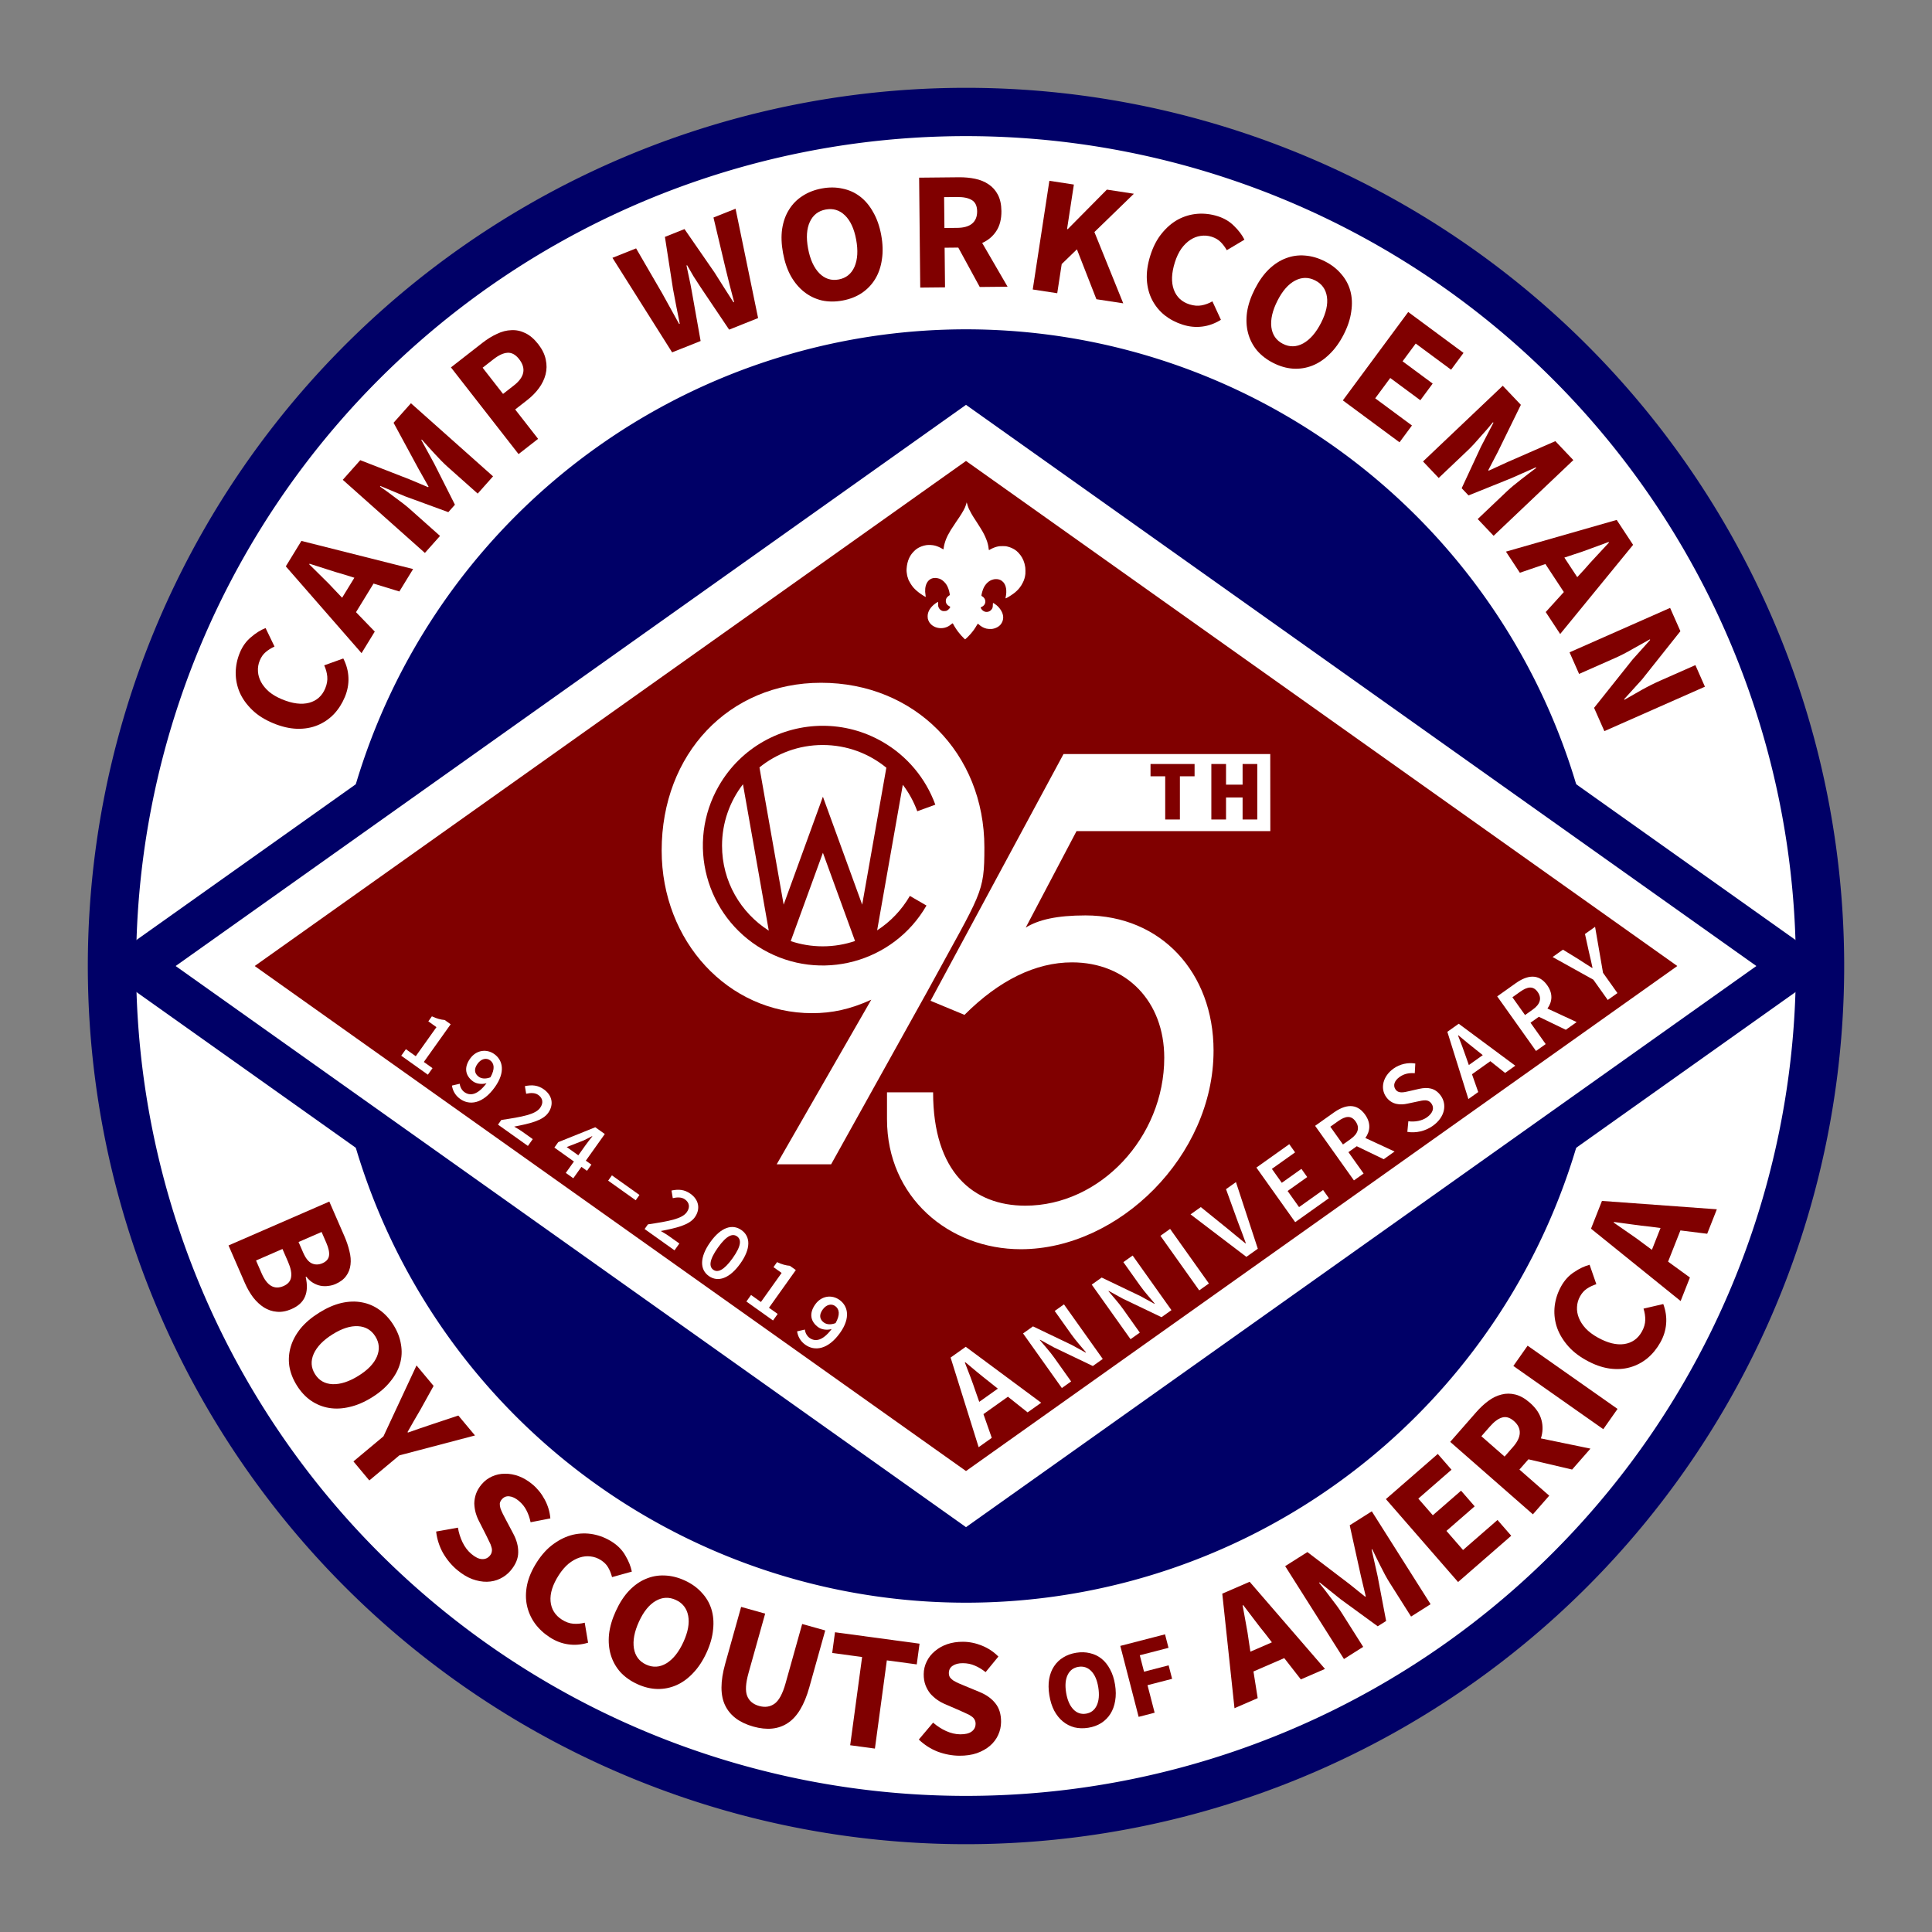 <?xml version="1.0" encoding="UTF-8" standalone="no"?>
<svg
   xmlns:dc="http://purl.org/dc/elements/1.1/"
   xmlns:cc="http://creativecommons.org/ns#"
   xmlns:rdf="http://www.w3.org/1999/02/22-rdf-syntax-ns#"
   xmlns:svg="http://www.w3.org/2000/svg"
   xmlns="http://www.w3.org/2000/svg"
   version="1.1"
   id="svg2"
   viewBox="0 0 1100 1100"
   height="1100"
   width="1100">
  <rect x="0" y="0" width="1100" height="1100" fill="#808080" stroke="none"/>
  <defs
     id="defs4" />
  <g
     transform="translate(0,47.638)"
     id="layer1">
    <path
       id="path843"
       d="M 1050,502.362 A 500,500 0 0 1 550,1002.362 500,500 0 0 1 50,502.362 500,500 0 0 1 550,2.362 500,500 0 0 1 1050,502.362 Z"
       style="color:#000000;clip-rule:nonzero;display:inline;overflow:visible;visibility:visible;opacity:1;isolation:auto;mix-blend-mode:normal;color-interpolation:sRGB;color-interpolation-filters:linearRGB;solid-color:#000000;solid-opacity:1;fill:#000067;fill-opacity:1;fill-rule:nonzero;stroke:none;stroke-width:1.491;stroke-linecap:round;stroke-linejoin:round;stroke-miterlimit:4;stroke-dasharray:none;stroke-dashoffset:0;stroke-opacity:1;paint-order:normal;color-rendering:auto;image-rendering:auto;shape-rendering:auto;text-rendering:auto;enable-background:accumulate" />
    <path
       id="path894"
       d="m -264.554,-299.451 a 417.5,417.5 0 0 1 -417.5,417.5 417.5,417.5 0 0 1 -417.5,-417.5 417.5,417.5 0 0 1 417.5,-417.5 417.5,417.5 0 0 1 417.5,417.5 z"
       style="color:#000000;clip-rule:nonzero;display:inline;overflow:visible;visibility:visible;opacity:1;isolation:auto;mix-blend-mode:normal;color-interpolation:sRGB;color-interpolation-filters:linearRGB;solid-color:#000000;solid-opacity:1;fill:none;fill-opacity:1;fill-rule:nonzero;stroke:#ffffff;stroke-width:110;stroke-linecap:round;stroke-linejoin:round;stroke-miterlimit:4;stroke-dasharray:none;stroke-dashoffset:0;stroke-opacity:1;paint-order:normal;color-rendering:auto;image-rendering:auto;shape-rendering:auto;text-rendering:auto;enable-background:accumulate"
       transform="rotate(-161.295)" />
    <path
       d="m 155.453,364.09 q -7.182,-2.98 -11.848,-7.515 -4.755,-4.572 -7.111,-9.915 -2.319,-5.432 -2.298,-11.243 0.058,-5.9 2.376,-11.487 2.244,-5.409 6.353,-8.797 4.056,-3.514 8.285,-5.189 l 5.088,10.53 q -2.959,1.37 -5.069,3.197 -2.073,1.738 -3.324,4.753 -1.251,3.015 -1.025,6.227 0.174,3.087 1.759,6.031 1.585,2.944 4.564,5.532 3.017,2.499 7.361,4.302 8.956,3.716 15.503,1.964 6.459,-1.789 9.108,-8.173 1.472,-3.547 1.157,-6.796 -0.315,-3.249 -1.737,-6.333 l 10.872,-3.907 q 2.748,5.402 2.925,10.984 0.215,5.494 -2.03,10.903 -2.318,5.586 -6.241,9.779 -4.011,4.156 -9.281,6.335 -5.269,2.179 -11.65,2.025 -6.469,-0.19 -13.74,-3.207 z"
       style="font-style:normal;font-variant:normal;font-weight:bold;font-stretch:normal;font-size:96px;line-height:1;font-family:'Source Sans Pro';-inkscape-font-specification:'Source Sans Pro Bold';letter-spacing:10px;word-spacing:10px;fill:#800000;fill-opacity:1;stroke:none;stroke-width:1px;stroke-linecap:butt;stroke-linejoin:miter;stroke-opacity:1"
       id="path1092" />
    <path
       d="m 201.764,281.31 -5.663,-1.783 q -4.713,-1.313 -9.866,-3.009 -5.154,-1.696 -9.98,-3.192 l -0.201,0.327 q 3.653,3.592 7.502,7.416 3.817,3.692 7.125,7.297 l 4.107,4.32 z m 10.917,3.316 -9.986,16.286 10.678,11.052 -7.527,12.276 -43.122,-49.414 8.882,-14.486 63.597,16.024 -7.828,12.767 z"
       style="font-style:normal;font-variant:normal;font-weight:bold;font-stretch:normal;font-size:96px;line-height:1;font-family:'Source Sans Pro';-inkscape-font-specification:'Source Sans Pro Bold';letter-spacing:10px;word-spacing:10px;fill:#800000;fill-opacity:1;stroke:none;stroke-width:1px;stroke-linecap:butt;stroke-linejoin:miter;stroke-opacity:1"
       id="path1094" />
    <path
       d="m 195.162,225.551 9.957,-11.186 27.967,10.886 10.664,4.48 0.255,-0.287 -5.685,-10.073 -14.244,-26.303 9.894,-11.114 46.752,41.617 -8.745,9.824 -17.138,-15.255 q -1.721,-1.532 -3.673,-3.526 -1.952,-1.994 -3.84,-4.061 -1.96,-2.13 -3.776,-4.132 -1.888,-2.066 -3.417,-3.813 l -0.255,0.287 7.381,13.51 11.759,23.32 -3.766,4.231 -24.525,-8.978 -14.147,-5.91 -0.255,0.287 q 1.912,1.317 4.183,2.953 2.199,1.572 4.478,3.344 2.271,1.636 4.478,3.344 2.207,1.708 3.928,3.24 l 17.138,15.255 -8.617,9.68 z"
       style="font-style:normal;font-variant:normal;font-weight:bold;font-stretch:normal;font-size:96px;line-height:1;font-family:'Source Sans Pro';-inkscape-font-specification:'Source Sans Pro Bold';letter-spacing:10px;word-spacing:10px;fill:#800000;fill-opacity:1;stroke:none;stroke-width:1px;stroke-linecap:butt;stroke-linejoin:miter;stroke-opacity:1"
       id="path1096" />
    <path
       d="m 256.748,161.543 18.017,-14.05 q 4.012,-3.129 8.144,-5.012 4.148,-2.018 8.198,-2.132 4.066,-0.249 8.001,1.674 3.875,1.847 7.358,6.314 3.365,4.315 4.255,8.734 0.965,4.36 -0.09,8.47 -1.056,4.11 -3.771,7.81 -2.715,3.7 -6.651,6.77 l -6.889,5.372 13.047,16.73 -11.128,8.678 z m 35.873,10.252 q 9.084,-7.084 2.945,-14.957 -3.011,-3.861 -6.597,-3.621 -3.511,0.181 -7.977,3.664 l -6.208,4.841 11.63,14.913 z"
       style="font-style:normal;font-variant:normal;font-weight:bold;font-stretch:normal;font-size:96px;line-height:1;font-family:'Source Sans Pro';-inkscape-font-specification:'Source Sans Pro Bold';letter-spacing:10px;word-spacing:10px;fill:#800000;fill-opacity:1;stroke:none;stroke-width:1px;stroke-linecap:butt;stroke-linejoin:miter;stroke-opacity:1"
       id="path1098" />
    <path
       d="m 348.706,99.147 13.465,-5.369 14.857,25.598 q 2.348,4.335 4.821,8.723 2.437,4.299 4.821,8.723 l 0.357,-0.142 q -0.957,-4.993 -1.968,-9.86 -0.957,-4.993 -1.879,-9.896 l -4.602,-29.687 11.147,-4.444 17.086,24.709 q 2.669,4.103 5.321,8.42 2.705,4.192 5.481,8.563 l 0.357,-0.142 q -1.26,-4.975 -2.538,-9.736 -1.189,-4.797 -2.378,-9.593 l -6.831,-28.798 12.573,-5.013 12.837,62.265 -16.497,6.578 -16.231,-24.12 q -2.064,-3.104 -4.04,-6.244 -1.922,-3.264 -3.647,-6.297 l -0.357,0.142 q 0.745,3.424 1.507,7.15 0.816,3.602 1.454,7.275 l 5.084,28.564 -16.23,6.471 z"
       style="font-style:normal;font-variant:normal;font-weight:bold;font-stretch:normal;font-size:96px;line-height:1;font-family:'Source Sans Pro';-inkscape-font-specification:'Source Sans Pro Bold';letter-spacing:10px;word-spacing:10px;fill:#800000;fill-opacity:1;stroke:none;stroke-width:1px;stroke-linecap:butt;stroke-linejoin:miter;stroke-opacity:1"
       id="path1100" />
    <path
       d="m 479.736,123.473 q -6.23,1.155 -11.824,-0.053 -5.517,-1.32 -9.969,-4.79 -4.452,-3.47 -7.631,-9.032 -3.085,-5.579 -4.486,-13.13 -1.401,-7.551 -0.504,-13.771 0.974,-6.332 3.92,-10.979 2.928,-4.742 7.64,-7.763 4.789,-3.134 11.019,-4.289 6.23,-1.155 11.729,0.07 5.577,1.114 10.011,4.49 4.434,3.376 7.519,8.955 3.162,5.467 4.545,12.924 1.401,7.551 0.427,13.883 -0.879,6.314 -3.79,11.15 -2.911,4.836 -7.682,8.064 -4.694,3.116 -10.924,4.272 z m -2.223,-11.988 q 6.324,-1.173 9.007,-7.236 2.666,-6.157 0.933,-15.502 -1.716,-9.25 -6.36,-13.759 -4.644,-4.509 -10.968,-3.336 -6.324,1.173 -9.043,7.047 -2.718,5.874 -1.003,15.124 1.733,9.345 6.43,14.137 4.679,4.697 11.003,3.525 z"
       style="font-style:normal;font-variant:normal;font-weight:bold;font-stretch:normal;font-size:96px;line-height:1;font-family:'Source Sans Pro';-inkscape-font-specification:'Source Sans Pro Bold';letter-spacing:10px;word-spacing:10px;fill:#800000;fill-opacity:1;stroke:none;stroke-width:1px;stroke-linecap:butt;stroke-linejoin:miter;stroke-opacity:1"
       id="path1102" />
    <path
       d="m 537.714,82.173 7.296,-0.074 q 5.568,-0.057 8.424,-2.39 2.951,-2.43 2.905,-7.038 -0.047,-4.608 -3.041,-6.401 -2.898,-1.795 -8.466,-1.738 l -7.296,0.074 z m 20.118,33.59 -12.228,-22.437 -7.776,0.079 0.229,22.559 -14.111,0.143 -0.635,-62.589 22.559,-0.229 q 4.992,-0.051 9.321,0.865 4.426,0.915 7.713,3.186 3.286,2.175 5.244,5.899 1.958,3.724 2.014,9.292 0.07,6.912 -2.956,11.455 -2.931,4.446 -7.996,6.706 l 14.462,24.91 z"
       style="font-style:normal;font-variant:normal;font-weight:bold;font-stretch:normal;font-size:96px;line-height:1;font-family:'Source Sans Pro';-inkscape-font-specification:'Source Sans Pro Bold';letter-spacing:10px;word-spacing:10px;fill:#800000;fill-opacity:1;stroke:none;stroke-width:1px;stroke-linecap:butt;stroke-linejoin:miter;stroke-opacity:1"
       id="path1104" />
    <path
       d="m 597.469,55.303 13.949,2.136 -3.879,25.337 0.38,0.058 22.288,-22.518 15.373,2.354 -22.471,21.811 16.415,40.584 -15.278,-2.339 -11.093,-28.406 -8.665,8.385 -2.542,16.607 -13.949,-2.136 z"
       style="font-style:normal;font-variant:normal;font-weight:bold;font-stretch:normal;font-size:96px;line-height:1;font-family:'Source Sans Pro';-inkscape-font-specification:'Source Sans Pro Bold';letter-spacing:10px;word-spacing:10px;fill:#800000;fill-opacity:1;stroke:none;stroke-width:1px;stroke-linecap:butt;stroke-linejoin:miter;stroke-opacity:1"
       id="path1106" />
    <path
       d="m 654.967,97.779 q 2.342,-7.415 6.452,-12.459 4.139,-5.136 9.256,-7.95 5.208,-2.785 11,-3.271 5.883,-0.458 11.65,1.364 5.584,1.764 9.318,5.56 3.854,3.734 5.892,7.801 l -10.046,5.989 q -1.624,-2.828 -3.628,-4.77 -1.913,-1.913 -5.025,-2.896 -3.112,-0.983 -6.292,-0.477 -3.059,0.443 -5.854,2.279 -2.795,1.836 -5.112,5.03 -2.226,3.223 -3.643,7.709 -2.92,9.246 -0.603,15.615 2.346,6.278 8.937,8.36 3.662,1.156 6.871,0.559 3.209,-0.597 6.158,-2.284 l 4.842,10.489 q -5.141,3.209 -10.687,3.874 -5.454,0.694 -11.038,-1.07 -5.767,-1.821 -10.287,-5.363 -4.49,-3.633 -7.121,-8.692 -2.631,-5.059 -3.035,-11.429 -0.376,-6.461 1.995,-13.968 z"
       style="font-style:normal;font-variant:normal;font-weight:bold;font-stretch:normal;font-size:96px;line-height:1;font-family:'Source Sans Pro';-inkscape-font-specification:'Source Sans Pro Bold';letter-spacing:10px;word-spacing:10px;fill:#800000;fill-opacity:1;stroke:none;stroke-width:1px;stroke-linecap:butt;stroke-linejoin:miter;stroke-opacity:1"
       id="path1108" />
    <path
       d="m 724.908,158.994 q -5.646,-2.876 -9.349,-7.239 -3.574,-4.406 -4.993,-9.869 -1.419,-5.463 -0.556,-11.811 0.948,-6.304 4.434,-13.148 3.485,-6.844 7.983,-11.232 4.627,-4.431 9.793,-6.324 5.21,-1.979 10.788,-1.508 5.707,0.429 11.353,3.304 5.646,2.876 9.263,7.196 3.746,4.278 5.209,9.656 1.463,5.378 0.514,11.682 -0.819,6.262 -4.261,13.02 -3.485,6.844 -8.112,11.274 -4.541,4.474 -9.794,6.539 -5.253,2.065 -11.004,1.722 -5.621,-0.385 -11.267,-3.261 z m 5.533,-10.864 q 5.731,2.919 11.551,-0.258 5.863,-3.262 10.176,-11.731 4.27,-8.383 3.33,-14.787 -0.94,-6.404 -6.671,-9.323 -5.731,-2.919 -11.464,0.087 -5.732,3.006 -10.002,11.389 -4.313,8.469 -3.504,15.13 0.853,6.575 6.584,9.494 z"
       style="font-style:normal;font-variant:normal;font-weight:bold;font-stretch:normal;font-size:96px;line-height:1;font-family:'Source Sans Pro';-inkscape-font-specification:'Source Sans Pro Bold';letter-spacing:10px;word-spacing:10px;fill:#800000;fill-opacity:1;stroke:none;stroke-width:1px;stroke-linecap:butt;stroke-linejoin:miter;stroke-opacity:1"
       id="path1110" />
    <path
       d="m 801.777,130.002 31.492,23.289 -7.078,9.571 -20.146,-14.898 -7.477,10.112 17.136,12.672 -7.021,9.494 -17.136,-12.672 -8.562,11.578 20.918,15.469 -7.078,9.571 -32.264,-23.859 z"
       style="font-style:normal;font-variant:normal;font-weight:bold;font-stretch:normal;font-size:96px;line-height:1;font-family:'Source Sans Pro';-inkscape-font-specification:'Source Sans Pro Bold';letter-spacing:10px;word-spacing:10px;fill:#800000;fill-opacity:1;stroke:none;stroke-width:1px;stroke-linecap:butt;stroke-linejoin:miter;stroke-opacity:1"
       id="path1112" />
    <path
       d="m 855.604,171.997 10.312,10.861 -13.194,26.956 -5.359,10.251 0.264,0.278 10.514,-4.82 27.405,-11.988 10.245,10.791 -45.392,43.097 -9.056,-9.538 16.639,-15.798 q 1.671,-1.586 3.822,-3.364 2.151,-1.778 4.368,-3.486 2.287,-1.774 4.435,-3.416 2.217,-1.708 4.086,-3.086 l -0.264,-0.278 -14.082,6.222 -24.224,9.761 -3.9,-4.108 11.004,-23.685 7.075,-13.601 -0.264,-0.278 q -1.473,1.795 -3.293,3.921 -1.751,2.06 -3.707,4.182 -1.821,2.126 -3.707,4.182 -1.887,2.056 -3.558,3.643 l -16.639,15.798 -8.923,-9.399 z"
       style="font-style:normal;font-variant:normal;font-weight:bold;font-stretch:normal;font-size:96px;line-height:1;font-family:'Source Sans Pro';-inkscape-font-specification:'Source Sans Pro Bold';letter-spacing:10px;word-spacing:10px;fill:#800000;fill-opacity:1;stroke:none;stroke-width:1px;stroke-linecap:butt;stroke-linejoin:miter;stroke-opacity:1"
       id="path1114" />
    <path
       d="m 898.023,280.973 4.02,-4.37 q 3.19,-3.709 6.915,-7.654 3.724,-3.945 7.128,-7.68 l -0.211,-0.321 q -4.803,1.782 -9.9,3.643 -4.964,1.888 -9.632,3.351 l -5.656,1.884 z m -7.638,8.475 -10.503,-15.958 -14.541,4.973 -7.917,-12.028 63.05,-18.054 9.342,14.194 -41.516,50.771 -8.234,-12.51 z"
       style="font-style:normal;font-variant:normal;font-weight:bold;font-stretch:normal;font-size:96px;line-height:1;font-family:'Source Sans Pro';-inkscape-font-specification:'Source Sans Pro Bold';letter-spacing:10px;word-spacing:10px;fill:#800000;fill-opacity:1;stroke:none;stroke-width:1px;stroke-linecap:butt;stroke-linejoin:miter;stroke-opacity:1"
       id="path1116" />
    <path
       d="m 950.889,298.472 5.859,13.259 -21.855,27.499 -10.162,11.207 0.155,0.351 q 4.372,-2.457 9.72,-5.554 5.387,-3.01 10.48,-5.26 l 20.196,-8.924 5.432,12.293 -57.252,25.297 -5.859,-13.259 21.943,-27.537 9.986,-11.129 -0.155,-0.351 q -4.548,2.534 -9.759,5.467 -5.173,3.02 -10.266,5.271 l -20.284,8.963 -5.432,-12.293 z"
       style="font-style:normal;font-variant:normal;font-weight:bold;font-stretch:normal;font-size:96px;line-height:1;font-family:'Source Sans Pro';-inkscape-font-specification:'Source Sans Pro Bold';letter-spacing:10px;word-spacing:10px;fill:#800000;fill-opacity:1;stroke:none;stroke-width:1px;stroke-linecap:butt;stroke-linejoin:miter;stroke-opacity:1"
       id="path1118" />
    <path
       id="path894-1"
       d="m 67.089,657.328 a 417.5,417.5 0 0 1 -417.5,417.5 417.5,417.5 0 0 1 -417.5,-417.5 417.5,417.5 0 0 1 417.5,-417.5 417.5,417.5 0 0 1 417.5,417.5 z"
       style="color:#000000;clip-rule:nonzero;display:inline;overflow:visible;visibility:visible;opacity:1;isolation:auto;mix-blend-mode:normal;color-interpolation:sRGB;color-interpolation-filters:linearRGB;solid-color:#000000;solid-opacity:1;fill:none;fill-opacity:1;fill-rule:nonzero;stroke:none;stroke-width:110;stroke-linecap:round;stroke-linejoin:round;stroke-miterlimit:4;stroke-dasharray:none;stroke-dashoffset:0;stroke-opacity:1;paint-order:normal;color-rendering:auto;image-rendering:auto;shape-rendering:auto;text-rendering:auto;enable-background:accumulate"
       transform="matrix(-0.942,0.334,0.334,0.942,0,0)" />
    <path
       d="m 187.503,636.49 8.542,19.63 q 1.954,4.489 2.897,8.581 1.069,4.141 0.623,7.686 -0.408,3.633 -2.448,6.405 -2.001,2.86 -6.138,4.66 -1.937,0.843 -4.141,1.069 -2.166,0.315 -4.337,-0.102 -2.17,-0.417 -4.295,-1.69 -2.125,-1.274 -3.814,-3.471 l -0.352,0.153 q 1.537,6.66 -0.379,11.158 -1.878,4.586 -7.688,7.114 -4.401,1.915 -8.336,1.534 -3.897,-0.293 -7.35,-2.455 -3.327,-2.112 -6.145,-5.701 -2.73,-3.628 -4.761,-8.293 l -9.27,-21.302 z m -14.877,29.088 q 2.069,4.753 4.836,6.062 2.894,1.358 6.151,-0.059 3.257,-1.417 3.708,-4.231 0.451,-2.814 -1.541,-7.391 l -2.681,-6.162 -13.116,5.708 z m -23.671,11.767 q 4.635,10.651 12.469,7.242 3.785,-1.647 4.308,-5.016 0.611,-3.407 -1.725,-8.777 l -3.179,-7.306 -15.052,6.55 z"
       style="font-style:normal;font-variant:normal;font-weight:bold;font-stretch:normal;font-size:96px;line-height:445%;font-family:'Source Sans Pro';-inkscape-font-specification:'Source Sans Pro Bold';letter-spacing:0.55px;word-spacing:0px;fill:#800000;fill-opacity:1;stroke:none;stroke-width:1px;stroke-linecap:butt;stroke-linejoin:miter;stroke-opacity:1"
       id="path1121" />
    <path
       d="m 169.001,741.169 q -3.354,-5.376 -4.275,-11.024 -0.789,-5.618 0.813,-11.03 1.602,-5.412 5.616,-10.405 4.064,-4.912 10.58,-8.977 6.516,-4.065 12.633,-5.505 6.249,-1.409 11.652,-0.367 5.484,0.992 10.02,4.272 4.668,3.311 8.022,8.687 3.354,5.376 4.224,10.943 1.003,5.598 -0.518,10.959 -1.521,5.361 -5.585,10.273 -3.932,4.942 -10.367,8.956 -6.516,4.065 -12.765,5.474 -6.198,1.491 -11.764,0.55 -5.565,-0.941 -10.315,-4.201 -4.617,-3.23 -7.971,-8.605 z m 10.344,-6.453 q 3.404,5.457 10.029,5.737 6.706,0.229 14.769,-4.801 7.982,-4.98 10.48,-10.951 2.498,-5.971 -0.906,-11.428 -3.404,-5.457 -9.866,-5.839 -6.461,-0.382 -14.444,4.598 -8.064,5.03 -10.806,11.154 -2.661,6.073 0.744,11.53 z"
       style="font-style:normal;font-variant:normal;font-weight:bold;font-stretch:normal;font-size:96px;line-height:445%;font-family:'Source Sans Pro';-inkscape-font-specification:'Source Sans Pro Bold';letter-spacing:0.55px;word-spacing:0px;fill:#800000;fill-opacity:1;stroke:none;stroke-width:1px;stroke-linecap:butt;stroke-linejoin:miter;stroke-opacity:1"
       id="path1123" />
    <path
       d="m 218.324,770.153 18.823,-40.362 9.723,11.642 -7.483,13.504 q -1.865,3.308 -3.705,6.347 -1.705,3.05 -3.644,6.42 l 0.246,0.295 q 3.661,-1.307 6.967,-2.441 3.44,-1.122 7.028,-2.368 l 14.683,-4.884 9.477,11.347 -43.069,11.331 -17.094,14.277 -9.046,-10.831 z"
       style="font-style:normal;font-variant:normal;font-weight:bold;font-stretch:normal;font-size:96px;line-height:445%;font-family:'Source Sans Pro';-inkscape-font-specification:'Source Sans Pro Bold';letter-spacing:0.55px;word-spacing:0px;fill:#800000;fill-opacity:1;stroke:none;stroke-width:1px;stroke-linecap:butt;stroke-linejoin:miter;stroke-opacity:1"
       id="path1125" />
    <path
       d="m 260.725,822.139 q 0.715,4.367 2.624,8.36 1.983,4.054 4.993,6.59 3.378,2.845 6.045,2.957 2.74,0.174 4.533,-1.956 0.928,-1.101 1.094,-2.342 0.24,-1.179 -0.22,-2.57 -0.325,-1.403 -1.214,-3.03 -0.754,-1.639 -1.739,-3.598 l -4.015,-7.9 q -1.217,-2.28 -1.99,-4.939 -0.7,-2.597 -0.796,-5.314 0.039,-2.729 0.962,-5.465 0.986,-2.81 3.212,-5.453 2.474,-2.937 5.886,-4.456 3.474,-1.592 7.359,-1.584 3.946,-0.066 7.958,1.43 4.085,1.558 7.83,4.711 4.186,3.525 6.864,8.541 2.752,5.078 3.239,10.76 l -11.258,2.191 q -0.804,-3.815 -2.35,-6.748 -1.484,-3.007 -4.348,-5.419 -2.79,-2.35 -5.469,-2.597 -2.543,-0.259 -4.275,1.797 -0.928,1.101 -1.094,2.342 -0.031,1.229 0.367,2.694 0.533,1.453 1.36,3.154 0.889,1.627 1.874,3.587 l 4.066,7.691 q 2.922,5.473 2.821,10.659 -0.027,5.248 -4.294,10.315 -2.535,3.011 -6.072,4.676 -3.401,1.654 -7.482,1.731 -3.946,0.066 -8.375,-1.531 -4.367,-1.67 -8.626,-5.256 -4.7,-3.958 -7.977,-9.604 -3.142,-5.658 -3.907,-12.201 z"
       style="font-style:normal;font-variant:normal;font-weight:bold;font-stretch:normal;font-size:96px;line-height:445%;font-family:'Source Sans Pro';-inkscape-font-specification:'Source Sans Pro Bold';letter-spacing:0.55px;word-spacing:0px;fill:#800000;fill-opacity:1;stroke:none;stroke-width:1px;stroke-linecap:butt;stroke-linejoin:miter;stroke-opacity:1"
       id="path1127" />
    <path
       d="m 305.701,841.732 q 4.209,-6.539 9.5,-10.325 5.343,-3.867 11.02,-5.237 5.757,-1.318 11.473,-0.265 5.796,1.105 10.882,4.378 4.924,3.169 7.529,7.814 2.737,4.616 3.635,9.075 l -11.267,3.137 q -0.823,-3.156 -2.246,-5.556 -1.343,-2.348 -4.087,-4.115 -2.745,-1.767 -5.946,-2.114 -3.068,-0.377 -6.247,0.66 -3.179,1.036 -6.255,3.509 -2.995,2.525 -5.541,6.48 -5.248,8.153 -4.686,14.908 0.613,6.674 6.426,10.415 3.229,2.078 6.482,2.345 3.253,0.267 6.541,-0.585 l 1.914,11.393 q -5.804,1.744 -11.329,0.928 -5.445,-0.764 -10.369,-3.934 -5.086,-3.273 -8.515,-7.878 -3.377,-4.686 -4.586,-10.258 -1.208,-5.573 0.076,-11.825 1.336,-6.333 5.597,-12.952 z"
       style="font-style:normal;font-variant:normal;font-weight:bold;font-stretch:normal;font-size:96px;line-height:445%;font-family:'Source Sans Pro';-inkscape-font-specification:'Source Sans Pro Bold';letter-spacing:0.55px;word-spacing:0px;fill:#800000;fill-opacity:1;stroke:none;stroke-width:1px;stroke-linecap:butt;stroke-linejoin:miter;stroke-opacity:1"
       id="path1129" />
    <path
       d="m 362.834,911.209 q -5.761,-2.638 -9.642,-6.843 -3.754,-4.253 -5.4,-9.652 -1.646,-5.399 -1.048,-11.777 0.685,-6.338 3.882,-13.321 3.197,-6.983 7.508,-11.555 4.438,-4.62 9.521,-6.727 5.123,-2.195 10.715,-1.957 5.72,0.19 11.481,2.828 5.761,2.638 9.555,6.803 3.922,4.118 5.607,9.43 1.686,5.312 1.001,11.65 -0.557,6.291 -3.715,13.187 -3.197,6.983 -7.635,11.603 -4.351,4.66 -9.513,6.942 -5.163,2.282 -10.922,2.179 -5.633,-0.15 -11.394,-2.788 z m 5.075,-11.085 q 5.848,2.678 11.53,-0.739 5.722,-3.504 9.679,-12.145 3.916,-8.554 2.71,-14.913 -1.206,-6.359 -7.054,-9.037 -5.848,-2.678 -11.45,0.565 -5.602,3.242 -9.519,11.796 -3.956,8.641 -2.87,15.263 1.126,6.534 6.974,9.211 z"
       style="font-style:normal;font-variant:normal;font-weight:bold;font-stretch:normal;font-size:96px;line-height:445%;font-family:'Source Sans Pro';-inkscape-font-specification:'Source Sans Pro Bold';letter-spacing:0.55px;word-spacing:0px;fill:#800000;fill-opacity:1;stroke:none;stroke-width:1px;stroke-linecap:butt;stroke-linejoin:miter;stroke-opacity:1"
       id="path1131" />
    <path
       d="m 421.968,867.263 13.681,3.832 -9.451,33.741 q -2.486,8.874 -0.789,13.138 1.697,4.264 6.781,5.688 5.084,1.424 8.842,-1.312 3.757,-2.736 6.243,-11.61 l 9.451,-33.741 13.127,3.677 -9.062,32.355 q -4.246,15.161 -12.29,20.385 -7.951,5.25 -19.598,1.988 -11.74,-3.288 -15.992,-11.956 -4.252,-8.668 -0.005,-23.828 z"
       style="font-style:normal;font-variant:normal;font-weight:bold;font-stretch:normal;font-size:96px;line-height:445%;font-family:'Source Sans Pro';-inkscape-font-specification:'Source Sans Pro Bold';letter-spacing:0.55px;word-spacing:0px;fill:#800000;fill-opacity:1;stroke:none;stroke-width:1px;stroke-linecap:butt;stroke-linejoin:miter;stroke-opacity:1"
       id="path1133" />
    <path
       d="m 490.849,895.797 -17.029,-2.301 1.594,-11.797 48.138,6.506 -1.594,11.797 -17.029,-2.301 -6.789,50.231 -14.08,-1.903 z"
       style="font-style:normal;font-variant:normal;font-weight:bold;font-stretch:normal;font-size:96px;line-height:445%;font-family:'Source Sans Pro';-inkscape-font-specification:'Source Sans Pro Bold';letter-spacing:0.55px;word-spacing:0px;fill:#800000;fill-opacity:1;stroke:none;stroke-width:1px;stroke-linecap:butt;stroke-linejoin:miter;stroke-opacity:1"
       id="path1135" />
    <path
       d="m 531.273,933.159 q 3.337,2.907 7.354,4.763 4.113,1.857 8.049,1.888 4.416,0.035 6.541,-1.58 2.221,-1.614 2.243,-4.398 0.011,-1.44 -0.652,-2.501 -0.568,-1.061 -1.809,-1.838 -1.145,-0.873 -2.868,-1.559 -1.626,-0.781 -3.635,-1.661 l -8.132,-3.521 q -2.392,-0.979 -4.684,-2.533 -2.196,-1.554 -4.004,-3.584 -1.711,-2.126 -2.746,-4.822 -1.034,-2.792 -1.006,-6.248 0.031,-3.84 1.689,-7.187 1.66,-3.443 4.655,-5.915 2.997,-2.568 7.04,-3.976 4.139,-1.407 9.035,-1.368 5.472,0.044 10.735,2.198 5.359,2.155 9.359,6.219 l -7.271,8.87 q -3.053,-2.424 -6.115,-3.697 -3.061,-1.368 -6.805,-1.398 -3.648,-0.029 -5.868,1.489 -2.123,1.423 -2.145,4.111 -0.011,1.44 0.652,2.501 0.76,0.966 2.001,1.84 1.338,0.779 3.06,1.56 1.723,0.686 3.732,1.566 l 8.038,3.328 q 5.741,2.35 8.973,6.408 3.328,4.059 3.275,10.682 -0.031,3.936 -1.692,7.475 -1.564,3.444 -4.657,6.107 -2.997,2.568 -7.425,4.165 -4.428,1.501 -9.996,1.456 -6.144,-0.049 -12.27,-2.306 -6.029,-2.352 -10.793,-6.902 z"
       style="font-style:normal;font-variant:normal;font-weight:bold;font-stretch:normal;font-size:96px;line-height:445%;font-family:'Source Sans Pro';-inkscape-font-specification:'Source Sans Pro Bold';letter-spacing:0.55px;word-spacing:0px;fill:#800000;fill-opacity:1;stroke:none;stroke-width:1px;stroke-linecap:butt;stroke-linejoin:miter;stroke-opacity:1"
       id="path1137" />
    <path
       d="m 619.613,936.081 q -4.171,0.669 -7.879,-0.226 -3.656,-0.969 -6.566,-3.354 -2.911,-2.385 -4.94,-6.143 -1.966,-3.768 -2.777,-8.823 -0.811,-5.055 -0.113,-9.186 0.751,-4.204 2.79,-7.254 2.028,-3.113 5.218,-5.05 3.242,-2.011 7.413,-2.68 4.171,-0.669 7.816,0.237 3.699,0.833 6.599,3.154 2.901,2.322 4.866,6.09 2.019,3.695 2.82,8.687 0.811,5.055 0.06,9.259 -0.688,4.194 -2.707,7.37 -2.018,3.176 -5.25,5.25 -3.179,2.001 -7.35,2.67 z m -1.288,-8.025 q 4.234,-0.679 6.12,-4.677 1.876,-4.061 0.872,-10.317 -0.994,-6.193 -4.016,-9.273 -3.022,-3.08 -7.256,-2.401 -4.234,0.679 -6.141,4.55 -1.907,3.871 -0.913,10.064 1.004,6.256 4.056,9.526 3.042,3.206 7.276,2.527 z"
       style="font-style:normal;font-variant:normal;font-weight:bold;font-stretch:normal;font-size:64px;line-height:445%;font-family:'Source Sans Pro';-inkscape-font-specification:'Source Sans Pro Bold';letter-spacing:0.55px;word-spacing:0px;fill:#800000;fill-opacity:1;stroke:none;stroke-width:1px;stroke-linecap:butt;stroke-linejoin:miter;stroke-opacity:1"
       id="path1139" />
    <path
       d="m 637.85,889.469 25.467,-6.584 1.986,7.683 -16.358,4.229 2.419,9.356 14.004,-3.62 1.986,7.683 -14.004,3.62 4.053,15.677 -9.109,2.355 z"
       style="font-style:normal;font-variant:normal;font-weight:bold;font-stretch:normal;font-size:64px;line-height:445%;font-family:'Source Sans Pro';-inkscape-font-specification:'Source Sans Pro Bold';letter-spacing:0.55px;word-spacing:0px;fill:#800000;fill-opacity:1;stroke:none;stroke-width:1px;stroke-linecap:butt;stroke-linejoin:miter;stroke-opacity:1"
       id="path1141" />
    <path
       d="m 724.159,887.44 -3.614,-4.71 q -3.106,-3.78 -6.353,-8.126 -3.247,-4.346 -6.341,-8.341 l -0.352,0.153 q 0.931,5.038 1.888,10.378 1.007,5.214 1.647,10.064 l 0.884,5.895 z m 7.038,8.98 -17.524,7.607 2.402,15.179 -13.209,5.734 -6.958,-65.214 15.587,-6.766 42.887,49.619 -13.738,5.963 z"
       style="font-style:normal;font-variant:normal;font-weight:bold;font-stretch:normal;font-size:96px;line-height:445%;font-family:'Source Sans Pro';-inkscape-font-specification:'Source Sans Pro Bold';letter-spacing:0.55px;word-spacing:0px;fill:#800000;fill-opacity:1;stroke:none;stroke-width:1px;stroke-linecap:butt;stroke-linejoin:miter;stroke-opacity:1"
       id="path1143" />
    <path
       d="m 731.724,844.055 12.655,-8.009 23.884,18.172 9.016,7.245 0.324,-0.205 -2.689,-11.25 -6.444,-29.21 12.573,-7.958 33.473,52.89 -11.113,7.033 -12.27,-19.387 q -1.232,-1.947 -2.559,-4.402 -1.327,-2.455 -2.572,-4.962 -1.297,-2.588 -2.491,-5.013 -1.245,-2.506 -2.234,-4.607 l -0.324,0.205 3.372,15.021 4.877,25.657 -4.786,3.029 -21.101,-15.389 -11.97,-9.579 -0.324,0.205 q 1.476,1.793 3.208,3.991 1.681,2.117 3.383,4.448 1.732,2.198 3.383,4.448 1.651,2.25 2.883,4.197 l 12.27,19.387 -10.951,6.931 z"
       style="font-style:normal;font-variant:normal;font-weight:bold;font-stretch:normal;font-size:96px;line-height:445%;font-family:'Source Sans Pro';-inkscape-font-specification:'Source Sans Pro Bold';letter-spacing:0.55px;word-spacing:0px;fill:#800000;fill-opacity:1;stroke:none;stroke-width:1px;stroke-linecap:butt;stroke-linejoin:miter;stroke-opacity:1"
       id="path1145" />
    <path
       d="m 789.07,805.891 29.544,-25.716 7.816,8.979 -18.899,16.45 8.257,9.486 16.075,-13.992 7.753,8.907 -16.075,13.992 9.454,10.862 19.623,-17.081 7.816,8.979 -30.268,26.346 z"
       style="font-style:normal;font-variant:normal;font-weight:bold;font-stretch:normal;font-size:96px;line-height:445%;font-family:'Source Sans Pro';-inkscape-font-specification:'Source Sans Pro Bold';letter-spacing:0.55px;word-spacing:0px;fill:#800000;fill-opacity:1;stroke:none;stroke-width:1px;stroke-linecap:butt;stroke-linejoin:miter;stroke-opacity:1"
       id="path1147" />
    <path
       d="m 856.649,781.672 4.808,-5.488 q 3.669,-4.188 3.834,-7.873 0.156,-3.82 -3.31,-6.857 -3.466,-3.037 -6.799,-2 -3.27,0.964 -6.939,5.152 l -4.808,5.488 z m 38.449,7.393 -24.877,-5.84 -5.124,5.849 16.969,14.866 -9.299,10.615 -47.08,-41.246 14.866,-16.969 q 3.29,-3.755 6.858,-6.372 3.632,-2.689 7.516,-3.626 3.812,-1 7.893,0.023 4.081,1.023 8.269,4.692 5.199,4.555 6.568,9.839 1.361,5.148 -0.332,10.431 l 28.209,5.824 z"
       style="font-style:normal;font-variant:normal;font-weight:bold;font-stretch:normal;font-size:96px;line-height:445%;font-family:'Source Sans Pro';-inkscape-font-specification:'Source Sans Pro Bold';letter-spacing:0.55px;word-spacing:0px;fill:#800000;fill-opacity:1;stroke:none;stroke-width:1px;stroke-linecap:butt;stroke-linejoin:miter;stroke-opacity:1"
       id="path1149" />
    <path
       d="m 861.64,730.082 8.117,-11.544 51.203,36 -8.117,11.544 z"
       style="font-style:normal;font-variant:normal;font-weight:bold;font-stretch:normal;font-size:96px;line-height:445%;font-family:'Source Sans Pro';-inkscape-font-specification:'Source Sans Pro Bold';letter-spacing:0.55px;word-spacing:0px;fill:#800000;fill-opacity:1;stroke:none;stroke-width:1px;stroke-linecap:butt;stroke-linejoin:miter;stroke-opacity:1"
       id="path1151" />
    <path
       d="m 902.972,726.739 q -6.787,-3.796 -10.894,-8.843 -4.191,-5.094 -5.909,-10.675 -1.672,-5.665 -0.974,-11.434 0.744,-5.854 3.696,-11.132 2.858,-5.111 7.333,-7.998 4.438,-3.018 8.833,-4.189 l 3.829,11.051 q -3.099,1.017 -5.406,2.586 -2.261,1.485 -3.854,4.334 -1.593,2.849 -1.742,6.065 -0.186,3.086 1.045,6.194 1.231,3.109 3.89,6.025 2.705,2.833 6.811,5.129 8.462,4.733 15.169,3.754 6.623,-1.025 9.997,-7.058 1.874,-3.351 1.94,-6.615 0.065,-3.263 -0.989,-6.493 l 11.253,-2.616 q 2.1,5.685 1.628,11.25 -0.426,5.482 -3.284,10.592 -2.952,5.279 -7.336,8.986 -4.467,3.661 -9.955,5.212 -5.487,1.551 -11.807,0.656 -6.403,-0.941 -13.274,-4.784 z"
       style="font-style:normal;font-variant:normal;font-weight:bold;font-stretch:normal;font-size:96px;line-height:445%;font-family:'Source Sans Pro';-inkscape-font-specification:'Source Sans Pro Bold';letter-spacing:0.55px;word-spacing:0px;fill:#800000;fill-opacity:1;stroke:none;stroke-width:1px;stroke-linecap:butt;stroke-linejoin:miter;stroke-opacity:1"
       id="path1153" />
    <path
       d="m 945.425,651.544 -5.886,-0.776 q -4.869,-0.477 -10.238,-1.255 -5.369,-0.778 -10.382,-1.415 l -0.141,0.357 q 4.22,2.905 8.673,6.004 4.399,2.975 8.281,5.952 l 4.794,3.544 z m 11.326,1.375 -7.015,17.77 12.431,9.035 -5.287,13.394 -51.029,-41.199 6.239,-15.805 65.411,4.767 -5.499,13.93 z"
       style="font-style:normal;font-variant:normal;font-weight:bold;font-stretch:normal;font-size:96px;line-height:445%;font-family:'Source Sans Pro';-inkscape-font-specification:'Source Sans Pro Bold';letter-spacing:0.55px;word-spacing:0px;fill:#800000;fill-opacity:1;stroke:none;stroke-width:1px;stroke-linecap:butt;stroke-linejoin:miter;stroke-opacity:1"
       id="path1155" />
    <path
       d="M 550,182.866 100,502.372 550,821.858 1000,502.372 Z"
       style="display:inline;fill:#800000;fill-opacity:1;fill-rule:nonzero;stroke:#000067;stroke-width:50;stroke-miterlimit:4;stroke-dasharray:none;stroke-opacity:1"
       id="path7153-4-0" />
    <path
       id="path4200"
       d="m 543.395,435.723 a 72.179,72.179 0 0 1 -72.179,72.179 72.179,72.179 0 0 1 -72.179,-72.179 72.179,72.179 0 0 1 72.179,-72.179 72.179,72.179 0 0 1 72.179,72.179 z"
       style="color:#000000;clip-rule:nonzero;display:inline;overflow:visible;visibility:visible;opacity:1;isolation:auto;mix-blend-mode:normal;color-interpolation:sRGB;color-interpolation-filters:linearRGB;solid-color:#000000;solid-opacity:1;fill:#ffffff;fill-opacity:1;fill-rule:evenodd;stroke:none;stroke-width:25;stroke-linecap:butt;stroke-linejoin:round;stroke-miterlimit:4;stroke-dasharray:none;stroke-dashoffset:0;stroke-opacity:1;marker:none;color-rendering:auto;image-rendering:auto;shape-rendering:auto;text-rendering:auto;enable-background:accumulate" />
    <path
       d="m 560.464,434.798 c 0,-53.59 -39.737,-93.692 -92.963,-93.692 -52.497,0 -90.776,40.466 -90.776,95.515 0,51.768 37.914,92.598 85.672,92.598 11.301,0 21.631,-2.187 33.661,-7.656 l -53.832,93.692 30.988,0 55.169,-99.16 c 30.623,-56.285 32.081,-54.684 32.081,-81.297 z m -26.977,1.458 c 0,38.643 -28.436,68.537 -65.256,68.537 -37.55,0 -64.527,-29.165 -64.527,-69.266 0,-40.831 26.977,-69.996 63.798,-69.996 37.914,0 65.985,29.894 65.985,70.725 z"
       style="font-style:normal;font-variant:normal;font-weight:normal;font-stretch:normal;font-size:375px;line-height:125%;font-family:'TeX Gyre Adventor';-inkscape-font-specification:'TeX Gyre Adventor';letter-spacing:0px;word-spacing:0px;fill:#ffffff;fill-opacity:1;stroke:none;stroke-width:1px;stroke-linecap:butt;stroke-linejoin:miter;stroke-opacity:1"
       id="path4174" />
    <path
       d="m 690.95,550.605 c 0,-44.476 -29.894,-77.044 -72.912,-77.044 -16.405,0 -26.857,2.477 -34.026,6.927 l 28.922,-54.927 110.34,0 -0.044,-43.869 -117.709,0 -75.707,140.477 19.322,8.02 c 19.686,-19.686 40.466,-29.894 61.246,-29.894 30.988,0 52.497,22.238 52.497,54.32 0,45.206 -36.456,84.213 -79.11,84.213 -29.529,0 -52.497,-18.957 -52.497,-64.527 l -26.248,0 0,15.312 c 0,44.476 35.362,74.006 76.193,74.006 55.778,0 109.733,-53.226 109.733,-113.014 z"
       style="font-style:italic;font-variant:normal;font-weight:normal;font-stretch:normal;font-size:375px;line-height:125%;font-family:'TeX Gyre Adventor';-inkscape-font-specification:'TeX Gyre Adventor Italic';letter-spacing:0px;word-spacing:0px;fill:#ffffff;fill-opacity:1;stroke:none;stroke-width:1px;stroke-linecap:butt;stroke-linejoin:miter;stroke-opacity:1"
       id="path4177" />
    <path
       d="m 468.61,365.595 c -23.621,-0.038 -46.628,12.195 -59.285,34.125 -18.841,32.627 -7.639,74.362 24.993,93.209 32.632,18.84 74.347,7.639 93.186,-24.993 l -9.469,-5.481 c -4.571,7.914 -10.969,14.651 -18.631,19.602 l 14.62,-82.89 c 3.458,4.54 6.244,9.625 8.237,15.093 l 10.275,-3.756 c -5.481,-15.07 -16.108,-27.735 -30.004,-35.754 -10.709,-6.184 -22.388,-9.134 -33.925,-9.155 z m -0.195,10.939 c 13.747,0 26.36,4.846 36.232,12.927 l -13.754,77.968 -22.365,-61.456 -22.351,61.456 -13.777,-78.14 c 9.843,-7.96 22.372,-12.755 36.016,-12.755 z m -45.402,22.351 14.697,83.343 c -15.989,-10.178 -26.614,-28.025 -26.614,-48.373 0,-13.158 4.458,-25.293 11.917,-34.97 z m 45.515,39.01 18.295,50.233 c -5.781,1.965 -11.963,3.032 -18.407,3.032 -6.37,0 -12.485,-1.046 -18.213,-2.965 z"
       style="display:inline;fill:#800000;fill-opacity:1;fill-rule:nonzero;stroke:none"
       id="path7153" />
    <g
       transform="translate(0,-6)"
       id="flowRoot4210"
       style="font-style:normal;font-variant:normal;font-weight:900;font-stretch:normal;font-size:11.666px;line-height:0.01%;font-family:'Source Sans Pro';-inkscape-font-specification:'Source Sans Pro Heavy';letter-spacing:0px;word-spacing:0px;fill:#800000;fill-opacity:1;stroke:none;stroke-width:1px;stroke-linecap:butt;stroke-linejoin:miter;stroke-opacity:1">
      <path
         id="path4304"
         style="font-style:normal;font-variant:normal;font-weight:900;font-stretch:normal;font-size:48.608px;line-height:1.25;font-family:'Source Sans Pro';-inkscape-font-specification:'Source Sans Pro Heavy';letter-spacing:4.861px;fill:#800000;fill-opacity:1"
         d="m 663.42,424.945 8.361,0 0,-24.596 8.361,0 0,-7 -25.082,0 0,7 8.361,0 0,24.596 z" />
      <path
         id="path4306"
         style="font-style:normal;font-variant:normal;font-weight:900;font-stretch:normal;font-size:48.608px;line-height:1.25;font-family:'Source Sans Pro';-inkscape-font-specification:'Source Sans Pro Heavy';letter-spacing:4.861px;fill:#800000;fill-opacity:1"
         d="m 689.69,424.945 8.361,0 0,-12.541 9.43,0 0,12.541 8.361,0 0,-31.595 -8.361,0 0,11.763 -9.43,0 0,-11.763 -8.361,0 0,31.595 z" />
    </g>
    <path
       d="M 550,182.866 100,502.372 550,821.858 1000,502.372 Z m 0,31.949 L 954.991,502.372 550,789.909 145.009,502.372 Z"
       style="display:inline;fill:#ffffff;fill-opacity:1;fill-rule:nonzero;stroke:none"
       id="path7153-4" />
    <g
       id="flowRoot4224"
       style="font-style:normal;font-variant:normal;font-weight:normal;font-stretch:normal;line-height:0.01%;font-family:serif;-inkscape-font-specification:Serif;letter-spacing:0px;word-spacing:0px;fill:#ffffff;fill-opacity:1;stroke:none;stroke-width:1px;stroke-linecap:butt;stroke-linejoin:miter;stroke-opacity:1"
       transform="matrix(0.792,-0.563,0.563,0.792,546.484,-197.914)">
      <path
         id="path4280"
         style="font-style:normal;font-variant:normal;font-weight:600;font-stretch:normal;font-size:80px;line-height:1.25;font-family:'Source Sans Pro';-inkscape-font-specification:'Source Sans Pro Semi-Bold';letter-spacing:10px;fill:#ffffff;fill-opacity:1"
         d="m -556.226,802.117 1.84,-6.4 c 1.68,-5.52 3.2,-11.44 4.64,-17.28 l 0.32,0 c 1.52,5.76 3.04,11.76 4.72,17.28 l 1.84,6.4 -13.36,0 z m 19.52,21.44 9.76,0 -17.04,-52.32 -10.88,0 -17.04,52.32 9.44,0 4.08,-14.16 17.6,0 4.08,14.16 z" />
      <path
         id="path4282"
         style="font-size:60px;letter-spacing:10px;fill:#ffffff;fill-opacity:1"
         d="m -512.079,823.557 6.66,0 0,-17.16 c 0,-4.38 -0.6,-9.12 -0.9,-13.26 l 0.24,0 4.02,8.34 12.24,22.08 7.14,0 0,-39.24 -6.66,0 0,17.04 c 0,4.38 0.6,9.36 0.9,13.38 l -0.24,0 -4.02,-8.34 -12.24,-22.08 -7.14,0 0,39.24 z" />
      <path
         id="path4284"
         style="font-size:60px;letter-spacing:10px;fill:#ffffff;fill-opacity:1"
         d="m -462.704,823.557 6.66,0 0,-17.16 c 0,-4.38 -0.6,-9.12 -0.9,-13.26 l 0.24,0 4.02,8.34 12.24,22.08 7.14,0 0,-39.24 -6.66,0 0,17.04 c 0,4.38 0.6,9.36 0.9,13.38 l -0.24,0 -4.02,-8.34 -12.24,-22.08 -7.14,0 0,39.24 z" />
      <path
         id="path4286"
         style="font-size:60px;letter-spacing:10px;fill:#ffffff;fill-opacity:1"
         d="m -413.329,823.557 6.96,0 0,-39.24 -6.96,0 0,39.24 z" />
      <path
         id="path4288"
         style="font-size:60px;letter-spacing:10px;fill:#ffffff;fill-opacity:1"
         d="m -379.434,823.557 8.22,0 12.18,-39.24 -7.14,0 -5.46,19.74 c -1.2,4.44 -2.1,8.28 -3.42,12.78 l -0.24,0 c -1.32,-4.5 -2.22,-8.34 -3.48,-12.78 l -5.52,-19.74 -7.38,0 12.24,39.24 z" />
      <path
         id="path4290"
         style="font-size:60px;letter-spacing:10px;fill:#ffffff;fill-opacity:1"
         d="m -344.344,823.557 24.24,0 0,-5.88 -17.28,0 0,-11.58 14.1,0 0,-5.88 -14.1,0 0,-10.02 16.68,0 0,-5.88 -23.64,0 0,39.24 z" />
      <path
         id="path4292"
         style="font-size:60px;letter-spacing:10px;fill:#ffffff;fill-opacity:1"
         d="m -295.158,789.897 5.58,0 c 5.34,0 8.28,1.56 8.28,6.06 0,4.44 -2.94,6.72 -8.28,6.72 l -5.58,0 0,-12.78 z m 22.26,33.66 -9.36,-16.38 c 4.68,-1.62 7.8,-5.22 7.8,-11.22 0,-8.76 -6.24,-11.64 -14.4,-11.64 l -13.26,0 0,39.24 6.96,0 0,-15.36 6,0 8.46,15.36 7.8,0 z" />
      <path
         id="path4294"
         style="font-size:60px;letter-spacing:10px;fill:#ffffff;fill-opacity:1"
         d="m -245.97,824.277 c 8.82,0 14.1,-5.28 14.1,-11.64 0,-5.7 -3.3,-8.64 -7.92,-10.62 l -5.34,-2.22 c -3.24,-1.32 -6.24,-2.46 -6.24,-5.52 0,-2.88 2.46,-4.62 6.18,-4.62 3.36,0 6,1.26 8.52,3.36 l 3.54,-4.44 c -3.06,-3.06 -7.5,-4.98 -12.06,-4.98 -7.68,0 -13.2,4.8 -13.2,11.04 0,5.76 4.08,8.82 7.92,10.44 l 5.4,2.34 c 3.54,1.5 6.06,2.52 6.06,5.76 0,3.06 -2.4,5.04 -6.84,5.04 -3.6,0 -7.38,-1.8 -10.2,-4.44 l -4.08,4.74 c 3.72,3.66 8.88,5.76 14.16,5.76 z" />
      <path
         id="path4296"
         style="font-size:60px;letter-spacing:10px;fill:#ffffff;fill-opacity:1"
         d="m -208.075,807.477 1.38,-4.8 c 1.26,-4.14 2.4,-8.58 3.48,-12.96 l 0.24,0 c 1.14,4.32 2.28,8.82 3.54,12.96 l 1.38,4.8 -10.02,0 z m 14.64,16.08 7.32,0 -12.78,-39.24 -8.16,0 -12.78,39.24 7.08,0 3.06,-10.62 13.2,0 3.06,10.62 z" />
      <path
         id="path4298"
         style="font-size:60px;letter-spacing:10px;fill:#ffffff;fill-opacity:1"
         d="m -164.259,789.897 5.58,0 c 5.34,0 8.28,1.56 8.28,6.06 0,4.44 -2.94,6.72 -8.28,6.72 l -5.58,0 0,-12.78 z m 22.26,33.66 -9.36,-16.38 c 4.68,-1.62 7.8,-5.22 7.8,-11.22 0,-8.76 -6.24,-11.64 -14.4,-11.64 l -13.26,0 0,39.24 6.96,0 0,-15.36 6,0 8.46,15.36 7.8,0 z" />
      <path
         id="path4300"
         style="font-size:60px;letter-spacing:10px;fill:#ffffff;fill-opacity:1"
         d="m -119.64,823.557 6.96,0 0,-14.58 11.82,-24.66 -7.26,0 -4.26,10.02 c -1.14,2.94 -2.34,5.64 -3.6,8.64 l -0.24,0 c -1.26,-3 -2.34,-5.7 -3.48,-8.64 l -4.26,-10.02 -7.44,0 11.76,24.66 0,14.58 z" />
    </g>
    <path
       id="path8"
       d="m 550.36,238.455 c -0.02,0.018 -0.036,0.076 -0.067,0.187 -0.038,0.135 -0.072,0.284 -0.072,0.331 -5.4e-4,0.134 -0.491,1.561 -0.768,2.228 -0.701,1.69 -2.497,4.63 -5.089,8.335 -0.873,1.248 -2.492,3.706 -3.03,4.6 -0.736,1.224 -1.461,2.52 -1.772,3.164 -0.315,0.652 -0.695,1.487 -0.778,1.709 -0.045,0.122 -0.145,0.38 -0.221,0.571 -0.566,1.427 -1.087,3.353 -1.234,4.576 -0.02,0.166 -0.052,0.429 -0.072,0.586 -0.055,0.441 -0.173,0.461 -0.696,0.115 -1.065,-0.703 -2.83,-1.48 -4.143,-1.829 -1.434,-0.381 -3.613,-0.502 -5.075,-0.278 -1.821,0.278 -3.771,1.025 -5.228,2.002 -1.297,0.869 -2.939,2.622 -3.769,4.019 -1.045,1.758 -1.668,3.565 -1.992,5.795 -0.131,0.898 -0.242,2.459 -0.202,2.809 0.018,0.163 0.055,0.539 0.077,0.835 0.082,1.064 0.401,2.552 0.682,3.178 0.116,0.257 0.36,1.03 0.36,1.138 0,0.042 0.038,0.123 0.086,0.178 0.049,0.055 0.281,0.474 0.514,0.927 0.59,1.149 1.534,2.529 2.362,3.457 0.919,1.029 2.455,2.351 3.947,3.399 1.129,0.794 2.649,1.728 2.813,1.728 0.13,0 0.125,-0.105 -0.024,-0.97 -0.929,-5.377 1.053,-9.384 4.844,-9.794 1.186,-0.128 2.837,0.193 3.865,0.754 1.262,0.688 2.566,1.959 3.342,3.26 0.761,1.276 1.376,3.053 1.661,4.782 0.163,0.988 0.179,0.945 -0.495,1.34 -0.204,0.12 -0.549,0.408 -0.763,0.639 -0.71,0.763 -0.978,1.555 -0.903,2.641 0.076,1.088 0.788,2.062 1.916,2.617 0.659,0.324 0.687,0.389 0.432,0.893 -0.201,0.398 -1.002,1.22 -1.431,1.469 -0.635,0.369 -0.908,0.437 -1.796,0.442 -0.937,0.005 -1.286,-0.093 -1.93,-0.533 -0.646,-0.441 -1.013,-0.916 -1.378,-1.781 -0.165,-0.389 -0.171,-0.445 -0.173,-1.618 -0.002,-0.668 -0.026,-1.232 -0.053,-1.258 -0.157,-0.157 -2.024,1.13 -2.986,2.06 -1.968,1.9 -2.953,3.943 -2.953,6.117 0,1.004 0.094,1.527 0.432,2.348 0.343,0.833 0.775,1.49 1.368,2.089 1.945,1.962 5.074,2.766 7.932,2.036 1.452,-0.371 2.447,-0.912 3.827,-2.065 0.33,-0.276 0.588,-0.442 0.663,-0.432 0.08,0.013 0.22,0.203 0.413,0.557 0.161,0.296 0.419,0.768 0.571,1.047 0.365,0.668 1.53,2.413 2.103,3.15 1.229,1.58 2.671,3.199 3.481,3.913 l 0.504,0.447 0.207,-0.106 c 0.261,-0.133 2.194,-2.066 2.938,-2.938 1.596,-1.871 2.386,-2.979 3.481,-4.868 0.31,-0.536 0.6,-0.991 0.643,-1.008 0.043,-0.018 0.285,0.164 0.538,0.398 1.347,1.247 2.764,2.027 4.422,2.434 0.729,0.179 2.212,0.271 2.962,0.187 2.036,-0.226 4.022,-1.228 5.104,-2.573 0.834,-1.038 1.35,-2.354 1.421,-3.644 0.117,-2.109 -0.879,-4.371 -2.842,-6.458 -0.834,-0.887 -2.799,-2.283 -2.967,-2.108 -0.03,0.031 -0.067,0.541 -0.082,1.133 -0.031,1.229 -0.132,1.654 -0.547,2.295 -0.656,1.01 -1.65,1.591 -2.833,1.652 -0.658,0.034 -1.067,-0.056 -1.738,-0.384 -0.784,-0.384 -1.819,-1.628 -1.762,-2.117 0.015,-0.141 0.074,-0.193 0.326,-0.283 0.475,-0.17 0.967,-0.491 1.383,-0.907 1.506,-1.51 1.08,-4.072 -0.859,-5.166 -0.501,-0.283 -0.501,-0.292 -0.413,-0.869 0.174,-1.143 0.716,-2.907 1.229,-3.99 1.056,-2.23 2.952,-4.017 4.888,-4.604 0.878,-0.266 1.001,-0.291 1.69,-0.35 1.39,-0.121 2.756,0.238 3.779,0.999 1.284,0.955 2.093,2.39 2.381,4.22 0.256,1.626 0.178,3.271 -0.25,5.281 -0.075,0.358 -0.072,0.402 0.02,0.437 0.247,0.095 2.897,-1.518 4.686,-2.852 1.218,-0.908 2.502,-2.164 3.318,-3.246 0.815,-1.081 0.928,-1.264 1.772,-2.852 0.764,-1.438 1.29,-3.228 1.46,-4.96 0.07,-0.718 0.044,-3.013 -0.038,-3.5 -0.02,-0.122 -0.078,-0.497 -0.13,-0.835 -0.35,-2.297 -1.301,-4.586 -2.641,-6.352 -1.527,-2.013 -2.92,-3.148 -4.993,-4.081 -0.777,-0.35 -1.836,-0.694 -2.703,-0.879 -0.767,-0.163 -0.909,-0.175 -2.492,-0.178 -1.725,-0.002 -2.048,0.029 -3.202,0.322 -1.269,0.321 -2.956,1.034 -3.995,1.685 -0.574,0.36 -0.61,0.341 -0.701,-0.423 -0.157,-1.315 -0.232,-1.741 -0.475,-2.727 -0.282,-1.142 -0.423,-1.568 -0.946,-2.881 -0.764,-1.92 -1.601,-3.581 -2.765,-5.478 -0.191,-0.31 -0.41,-0.669 -0.485,-0.797 -0.428,-0.732 -1.096,-1.789 -1.954,-3.092 -0.829,-1.259 -1.873,-2.87 -2.031,-3.135 -0.026,-0.043 -0.222,-0.362 -0.437,-0.711 -0.396,-0.643 -0.454,-0.743 -0.802,-1.364 -0.512,-0.913 -0.681,-1.232 -1.066,-2.026 -0.228,-0.471 -0.438,-0.914 -0.47,-0.984 -0.203,-0.438 -0.75,-2.084 -0.893,-2.693 -0.045,-0.192 -0.116,-0.401 -0.158,-0.466 -0.035,-0.053 -0.057,-0.08 -0.077,-0.062 z"
       style="fill:#ffffff;fill-opacity:1" />
    <g
       id="flowRoot4224-9"
       style="font-style:normal;font-variant:normal;font-weight:normal;font-stretch:normal;line-height:0.01%;font-family:serif;-inkscape-font-specification:Serif;letter-spacing:0px;word-spacing:0px;fill:#ffffff;fill-opacity:1;stroke:none;stroke-width:1px;stroke-linecap:butt;stroke-linejoin:miter;stroke-opacity:1"
       transform="matrix(0.792,0.564,-0.564,0.792,1126.264,244.817)">
      <path
         id="path4261"
         style="font-style:normal;font-variant:normal;font-weight:600;font-stretch:normal;font-size:50px;line-height:1.25;font-family:'Source Sans Pro';-inkscape-font-specification:'Source Sans Pro Semi-Bold';letter-spacing:10px;fill:#ffffff;fill-opacity:1"
         d="m -568.046,794.201 19.15,0 0,-4.7 -6.25,0 0,-27.1 -4.3,0 c -2,1.2 -4.2,2 -7.35,2.6 l 0,3.6 5.85,0 0,20.9 -7.1,0 0,4.7 z" />
      <path
         id="path4263"
         style="font-style:normal;font-variant:normal;font-weight:600;font-stretch:normal;font-size:50px;line-height:1.25;font-family:'Source Sans Pro';-inkscape-font-specification:'Source Sans Pro Semi-Bold';letter-spacing:10px;fill:#ffffff;fill-opacity:1"
         d="m -523.862,777.901 c -3.2,0 -5.05,-1.95 -5.05,-5.7 0,-3.85 2.15,-6 4.75,-6 3.1,0 5.4,2.4 6,8 -1.75,2.65 -3.9,3.7 -5.7,3.7 z m -9.85,13.3 c 1.9,2 4.7,3.6 8.5,3.6 6.55,0 12.5,-5.15 12.5,-17.5 0,-10.7 -5.3,-15.5 -11.5,-15.5 -5.45,0 -10,4.05 -10,10.4 0,6.65 3.8,9.85 9.25,9.85 2.3,0 5.1,-1.4 6.95,-3.7 -0.25,8.8 -3.5,11.75 -7.5,11.75 -1.95,0 -3.9,-1 -5.1,-2.4 l -3.1,3.5 z" />
      <path
         id="path4265"
         style="font-style:normal;font-variant:normal;font-weight:600;font-stretch:normal;font-size:50px;line-height:1.25;font-family:'Source Sans Pro';-inkscape-font-specification:'Source Sans Pro Semi-Bold';letter-spacing:10px;fill:#ffffff;fill-opacity:1"
         d="m -498.479,794.201 21.5,0 0,-4.9 -7.8,0 c -1.55,0 -3.65,0.2 -5.3,0.35 6.3,-6.65 11.55,-12.45 11.55,-18.1 0,-5.9 -3.95,-9.75 -10.05,-9.75 -4.35,0 -7.25,1.8 -10.15,4.9 l 3.2,3.2 c 1.7,-1.9 3.75,-3.55 6.2,-3.55 3.4,0 5.25,2.15 5.25,5.5 0,4.85 -5.55,10.45 -14.4,19 l 0,3.35 z" />
      <path
         id="path4267"
         style="font-style:normal;font-variant:normal;font-weight:600;font-stretch:normal;font-size:50px;line-height:1.25;font-family:'Source Sans Pro';-inkscape-font-specification:'Source Sans Pro Semi-Bold';letter-spacing:10px;fill:#ffffff;fill-opacity:1"
         d="m -458.095,781.551 5.8,-8.85 c 0.9,-1.7 1.8,-3.3 2.6,-4.95 l 0.2,0 c -0.1,1.85 -0.25,4.75 -0.25,6.6 l 0,7.2 -8.35,0 z m 17.75,0 -4,0 0,-19.15 -6.85,0 -12.6,19.7 0,3.9 14.05,0 0,8.2 5.4,0 0,-8.2 4,0 0,-4.45 z" />
      <path
         id="path4269"
         style="font-style:normal;font-variant:normal;font-weight:600;font-stretch:normal;font-size:50px;line-height:1.25;font-family:'Source Sans Pro';-inkscape-font-specification:'Source Sans Pro Semi-Bold';letter-spacing:10px;fill:#ffffff;fill-opacity:1"
         d="m -426.912,783.501 19.8,0 0,-3.8 -19.8,0 0,3.8 z" />
      <path
         id="path4271"
         style="font-style:normal;font-variant:normal;font-weight:600;font-stretch:normal;font-size:50px;line-height:1.25;font-family:'Source Sans Pro';-inkscape-font-specification:'Source Sans Pro Semi-Bold';letter-spacing:10px;fill:#ffffff;fill-opacity:1"
         d="m -393.088,794.201 21.5,0 0,-4.9 -7.8,0 c -1.55,0 -3.65,0.2 -5.3,0.35 6.3,-6.65 11.55,-12.45 11.55,-18.1 0,-5.9 -3.95,-9.75 -10.05,-9.75 -4.35,0 -7.25,1.8 -10.15,4.9 l 3.2,3.2 c 1.7,-1.9 3.75,-3.55 6.2,-3.55 3.4,0 5.25,2.15 5.25,5.5 0,4.85 -5.55,10.45 -14.4,19 l 0,3.35 z" />
      <path
         id="path4273"
         style="font-style:normal;font-variant:normal;font-weight:600;font-stretch:normal;font-size:50px;line-height:1.25;font-family:'Source Sans Pro';-inkscape-font-specification:'Source Sans Pro Semi-Bold';letter-spacing:10px;fill:#ffffff;fill-opacity:1"
         d="m -346.505,794.801 c 6.6,0 10.8,-5.9 10.8,-16.65 0,-10.7 -4.2,-16.35 -10.8,-16.35 -6.6,0 -10.8,5.6 -10.8,16.35 0,10.75 4.2,16.65 10.8,16.65 z m 0,-4.5 c -3.05,0 -5.3,-3.15 -5.3,-12.15 0,-9 2.25,-11.85 5.3,-11.85 3.1,0 5.3,2.85 5.3,11.85 0,9 -2.2,12.15 -5.3,12.15 z" />
      <path
         id="path4275"
         style="font-style:normal;font-variant:normal;font-weight:600;font-stretch:normal;font-size:50px;line-height:1.25;font-family:'Source Sans Pro';-inkscape-font-specification:'Source Sans Pro Semi-Bold';letter-spacing:10px;fill:#ffffff;fill-opacity:1"
         d="m -319.921,794.201 19.15,0 0,-4.7 -6.25,0 0,-27.1 -4.3,0 c -2,1.2 -4.2,2 -7.35,2.6 l 0,3.6 5.85,0 0,20.9 -7.1,0 0,4.7 z" />
      <path
         id="path4277"
         style="font-style:normal;font-variant:normal;font-weight:600;font-stretch:normal;font-size:50px;line-height:1.25;font-family:'Source Sans Pro';-inkscape-font-specification:'Source Sans Pro Semi-Bold';letter-spacing:10px;fill:#ffffff;fill-opacity:1"
         d="m -275.738,777.901 c -3.2,0 -5.05,-1.95 -5.05,-5.7 0,-3.85 2.15,-6 4.75,-6 3.1,0 5.4,2.4 6,8 -1.75,2.65 -3.9,3.7 -5.7,3.7 z m -9.85,13.3 c 1.9,2 4.7,3.6 8.5,3.6 6.55,0 12.5,-5.15 12.5,-17.5 0,-10.7 -5.3,-15.5 -11.5,-15.5 -5.45,0 -10,4.05 -10,10.4 0,6.65 3.8,9.85 9.25,9.85 2.3,0 5.1,-1.4 6.95,-3.7 -0.25,8.8 -3.5,11.75 -7.5,11.75 -1.95,0 -3.9,-1 -5.1,-2.4 l -3.1,3.5 z" />
    </g>
  </g>
</svg>
